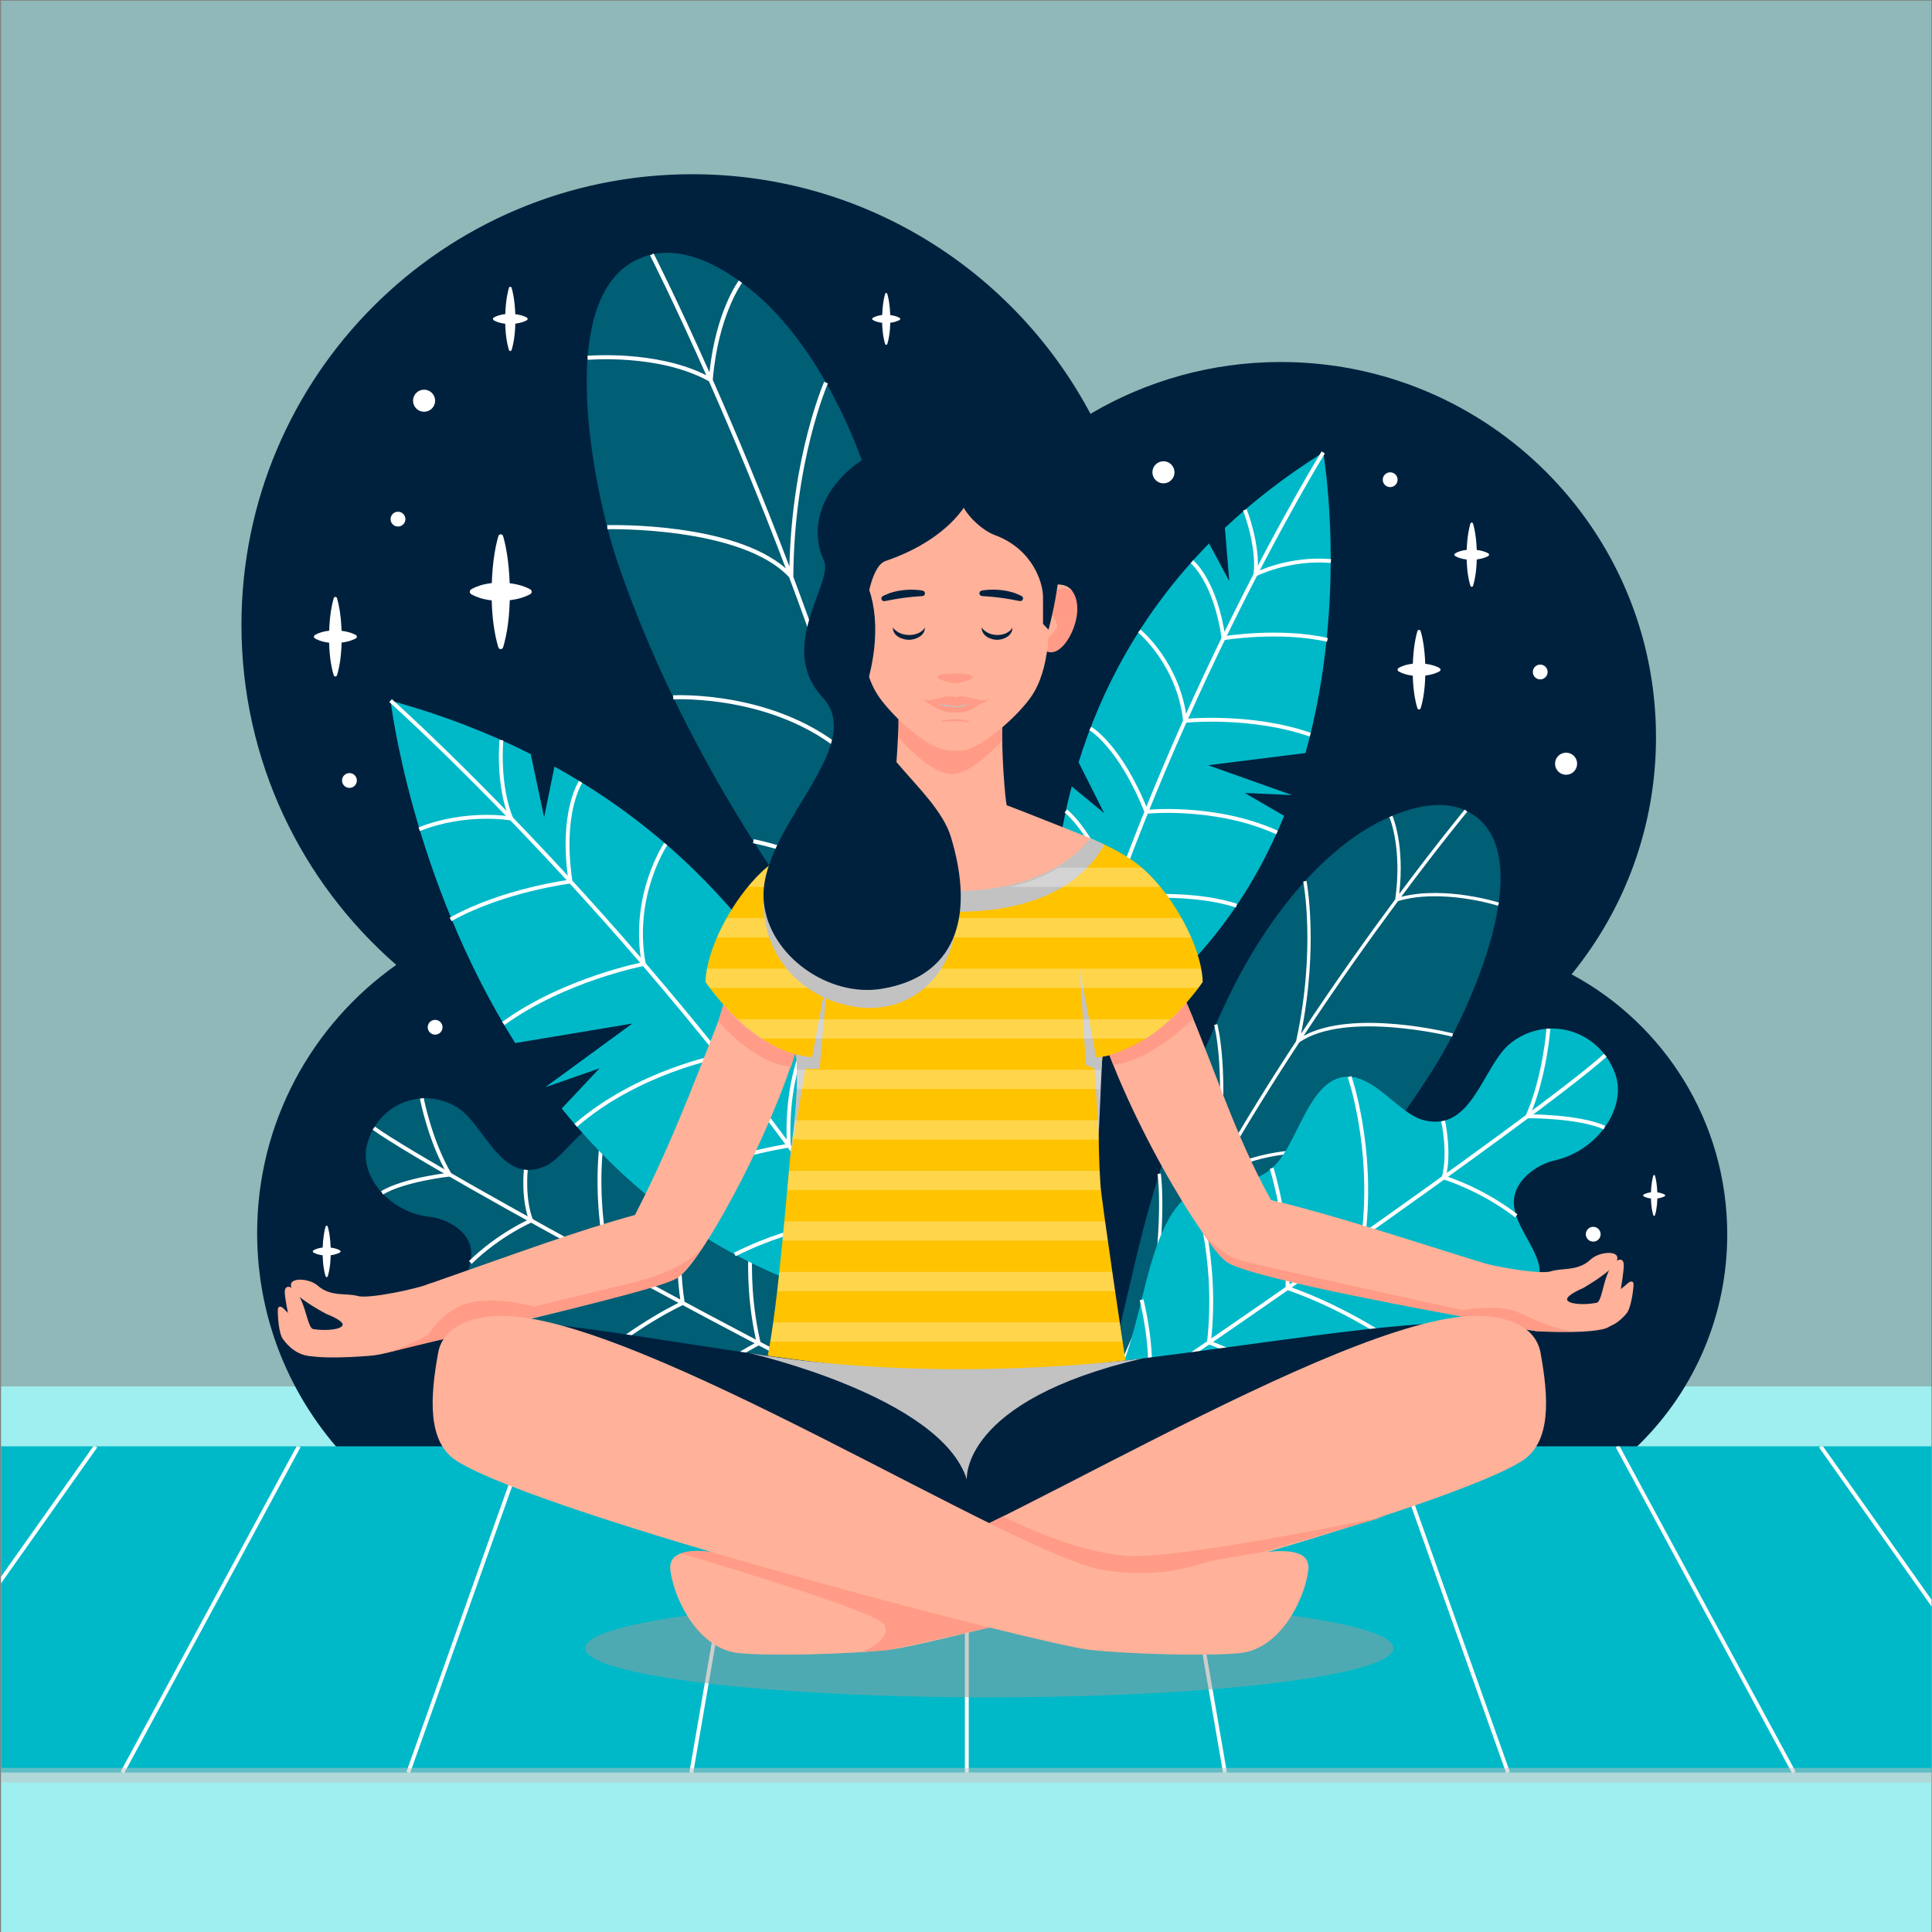 <?xml version="1.0" encoding="UTF-8" standalone="no"?>
<svg
   xmlns:dc="http://purl.org/dc/elements/1.1/"
   xmlns:cc="http://creativecommons.org/ns#"
   xmlns:rdf="http://www.w3.org/1999/02/22-rdf-syntax-ns#"
   xmlns:svg="http://www.w3.org/2000/svg"
   xmlns="http://www.w3.org/2000/svg"
   viewBox="0 0 666.667 666.667"
   height="666.667"
   width="666.667"
   xml:space="preserve"
   id="svg2"
   version="1.1"><rect x="0" y="0" width="666.667" height="666.667" fill="#808080" stroke="none"/><defs
     id="defs6"><clipPath
       id="clipPath20"
       clipPathUnits="userSpaceOnUse"><path
         id="path18"
         d="M 0,500 H 500 V 0 H 0 Z" /></clipPath><clipPath
       id="clipPath28"
       clipPathUnits="userSpaceOnUse"><path
         id="path26"
         d="M 0.274,500 H 500 V 141.23 H 0.274 Z" /></clipPath><clipPath
       id="clipPath46"
       clipPathUnits="userSpaceOnUse"><path
         id="path44"
         d="M 94.67,215.834 H 225.582 V 122.78 H 94.67 Z" /></clipPath><clipPath
       id="clipPath90"
       clipPathUnits="userSpaceOnUse"><path
         id="path88"
         d="M 286.988,291.738 H 388.451 V 137.934 H 286.988 Z" /></clipPath><clipPath
       id="clipPath110"
       clipPathUnits="userSpaceOnUse"><path
         id="path108"
         d="m 151.88,434.698 h 88.172 V 226.565 H 151.88 Z" /></clipPath><clipPath
       id="clipPath296"
       clipPathUnits="userSpaceOnUse"><path
         id="path294"
         d="m 0.275,38.667 h 499.726 v 87.059 H 0.275 Z" /></clipPath><clipPath
       id="clipPath304"
       clipPathUnits="userSpaceOnUse"><path
         id="path302"
         d="M -35.407,126.015 H 25.166 V 40.982 h -60.574 z" /></clipPath><clipPath
       id="clipPath320"
       clipPathUnits="userSpaceOnUse"><path
         id="path318"
         d="m 470.883,126.015 h 60.574 V 40.982 h -60.574 z" /></clipPath><clipPath
       id="clipPath336"
       clipPathUnits="userSpaceOnUse"><path
         id="path334"
         d="M 31.228,125.964 H 77.789 V 41.033 H 31.228 Z" /></clipPath><clipPath
       id="clipPath352"
       clipPathUnits="userSpaceOnUse"><path
         id="path350"
         d="m 418.261,125.964 h 46.56 V 41.033 h -46.56 z" /></clipPath><clipPath
       id="clipPath368"
       clipPathUnits="userSpaceOnUse"><path
         id="path366"
         d="m 105.198,125.894 h 30.999 V 41.103 h -30.999 z" /></clipPath><clipPath
       id="clipPath384"
       clipPathUnits="userSpaceOnUse"><path
         id="path382"
         d="m 359.854,125.894 h 30.998 V 41.103 h -30.998 z" /></clipPath><clipPath
       id="clipPath400"
       clipPathUnits="userSpaceOnUse"><path
         id="path398"
         d="m 178.458,125.811 h 15.57 V 41.187 h -15.57 z" /></clipPath><clipPath
       id="clipPath416"
       clipPathUnits="userSpaceOnUse"><path
         id="path414"
         d="m 302.021,125.811 h 15.572 V 41.187 h -15.572 z" /></clipPath><clipPath
       id="clipPath432"
       clipPathUnits="userSpaceOnUse"><path
         id="path430"
         d="m 249.774,123.27 h 1 V 41.272 h -1 z" /></clipPath><clipPath
       id="clipPath448"
       clipPathUnits="userSpaceOnUse"><path
         id="path446"
         d="M 0.274,42.491 H 500.274 V 38.667 H 0.274 Z" /></clipPath><clipPath
       id="clipPath462"
       clipPathUnits="userSpaceOnUse"><path
         id="path460"
         d="M 0,500 H 500 V 0 H 0 Z" /></clipPath><clipPath
       id="clipPath470"
       clipPathUnits="userSpaceOnUse"><path
         id="path468"
         d="M 151.517,86.197 H 360.698 V 60.742 H 151.517 Z" /></clipPath><clipPath
       id="clipPath570"
       clipPathUnits="userSpaceOnUse"><path
         id="path568"
         d="m 242.482,318.071 h 8.955 v -1.014 h -8.955 z" /></clipPath><clipPath
       id="clipPath586"
       clipPathUnits="userSpaceOnUse"><path
         id="path584"
         d="m 205.925,283.151 h 79.999 v -19.068 h -79.999 z" /></clipPath><clipPath
       id="clipPath606"
       clipPathUnits="userSpaceOnUse"><path
         id="path604"
         d="m 279.481,249.457 h 7.723 v -43.089 h -7.723 z" /></clipPath><clipPath
       id="clipPath634"
       clipPathUnits="userSpaceOnUse"><path
         id="path632"
         d="m 204.428,249.457 h 10.048 v -50.195 h -10.048 z" /></clipPath><clipPath
       id="clipPath662"
       clipPathUnits="userSpaceOnUse"><path
         id="path660"
         d="M 193.944,149.856 H 295.815 V 117.118 H 193.944 Z" /></clipPath><clipPath
       id="clipPath714"
       clipPathUnits="userSpaceOnUse"><path
         id="path712"
         d="m 231.293,293.582 c 0,0 -19.462,-8.602 -29.894,-15.813 v 0 l -0.01,0.005 c -1.249,-0.791 -2.507,-1.781 -3.751,-2.919 v 0 c -0.14,-0.127 -0.281,-0.253 -0.411,-0.378 v 0 c -7.485,-7.076 -14.28,-19.577 -14.619,-28.521 v 0 c 0,0 10.043,-15.213 23.549,-18.867 v 0 c 0.393,-6.491 0.14,-13.922 -1.157,-22.488 v 0 c -0.837,-5.524 -3.36,-42.719 -6.613,-57.084 v 0 c -0.32,-1.414 22.986,-2.646 48.984,-2.663 v 0 c 23.265,-0.013 43.189,1.936 44.074,2.735 v 0 c -0.116,-0.106 -6.357,42.144 -6.592,45.946 v 0 c -0.811,13.099 -0.449,23.967 0.551,33.038 v 0 c 14.697,2.344 25.945,19.383 25.945,19.383 v 0 c -0.402,10.588 -9.849,26.163 -18.781,31.818 v 0 l -0.006,-0.003 c -2.743,1.876 -6.435,3.711 -10.326,5.378 v 0 c -10.824,-15.115 -33.552,-13.753 -33.552,-13.753 v 0 l -14.872,2.472 7.106,27.827 z" /></clipPath><clipPath
       id="clipPath722"
       clipPathUnits="userSpaceOnUse"><path
         id="path720"
         d="M 168.374,275.528 H 320.667 V 152.808 H 168.374 Z" /></clipPath><clipPath
       id="clipPath754"
       clipPathUnits="userSpaceOnUse"><path
         id="path752"
         d="M 0,500 H 500 V 0 H 0 Z" /></clipPath><clipPath
       id="clipPath762"
       clipPathUnits="userSpaceOnUse"><path
         id="path760"
         d="m 197.619,268.035 h 49.384 v -28.827 h -49.384 z" /></clipPath></defs><g
     transform="matrix(1.333,0,0,-1.333,0,666.667)"
     id="g10"><path
       id="path12"
       style="fill:#9feff0;fill-opacity:1;fill-rule:nonzero;stroke:none"
       d="M 0.275,0 H 500.001 V 141.231 H 0.275 Z" /><g
       id="g14"><g
         clip-path="url(#clipPath20)"
         id="g16"><g
           id="g22"><g
             id="g24" /><g
             id="g34"><g
               style="opacity:0.5"
               id="g32"
               clip-path="url(#clipPath28)"><path
                 id="path30"
                 style="fill:#9feff0;fill-opacity:1;fill-rule:nonzero;stroke:none"
                 d="M 500,141.23 H 0.274 V 500 H 500 Z" /></g></g></g><g
           transform="translate(406.822,247.908)"
           id="g36"><path
             id="path38"
             style="fill:#00213e;fill-opacity:1;fill-rule:nonzero;stroke:none"
             d="m 0,0 c 13.66,16.731 21.857,38.099 21.857,61.383 0,53.639 -43.484,97.123 -97.125,97.123 -17.986,0 -34.824,-4.894 -49.27,-13.416 -19.598,36.897 -58.412,62.027 -103.103,62.027 -64.438,0 -116.676,-52.238 -116.676,-116.676 0,-35.117 15.517,-66.608 40.066,-87.999 -21.773,-15.381 -36.007,-40.727 -36.007,-69.414 0,-46.919 38.036,-84.954 84.954,-84.954 46.919,0 177.116,8.299 219.271,8.299 42.156,0 76.329,34.175 76.329,76.331 C 40.296,-38.174 23.983,-12.868 0,0" /></g><g
           id="g40"><g
             id="g42" /><g
             id="g54"><g
               style="opacity:0.4"
               id="g52"
               clip-path="url(#clipPath46)"><g
                 id="g50"
                 transform="translate(225.582,139.915)"><path
                   id="path48"
                   style="fill:#00b9c8;fill-opacity:1;fill-rule:nonzero;stroke:none"
                   d="m 0,0 c -14.582,7.095 -15.382,44.908 -31.948,48.474 -6.735,1.449 -11.668,-1.615 -17.765,3.6 -5.249,4.492 -9.318,16.369 -16.433,18.034 -7.643,1.786 -12.758,-9.403 -18.433,-11.837 -11.368,-4.881 -15.543,11.029 -22.808,15.383 -9.062,5.432 -20.592,0.681 -23.211,-9.865 -2.01,-8.098 5.913,-17.467 16.328,-18.597 3.727,-0.404 8.344,-2.697 10.028,-6.421 2.812,-6.216 -4.408,-13.445 -3.447,-19.354 1.477,-9.066 9.75,-12.659 17.719,-11.555 9.184,1.276 14.361,3.772 20.547,-4.714 4.54,-6.228 6.847,-14.145 14.075,-18.137 11.225,-6.2 20.052,2.381 28.605,8.76 9.572,7.14 14.436,7.63 24.978,2.239 0.307,-0.158 0.621,-0.315 0.943,-0.472 z" /></g></g></g></g><g
           transform="translate(96.749,208.079)"
           id="g56"><path
             id="path58"
             style="fill:none;stroke:#ffffff;stroke-width:1;stroke-linecap:butt;stroke-linejoin:miter;stroke-miterlimit:10;stroke-dasharray:none;stroke-opacity:1"
             d="M 0,0 C 16.926,-12.059 116.566,-65.326 128.459,-70.196" /></g><g
           transform="translate(156.572,210.106)"
           id="g60"><path
             id="path62"
             style="fill:none;stroke:#ffffff;stroke-width:1;stroke-linecap:butt;stroke-linejoin:miter;stroke-miterlimit:10;stroke-dasharray:none;stroke-opacity:1"
             d="m 0,0 c 0,0 -3.762,-17.017 1.07,-36.986 0,0 -20.569,-9.565 -35.579,-21.734" /></g><g
           transform="translate(109.196,215.801)"
           id="g64"><path
             id="path66"
             style="fill:none;stroke:#ffffff;stroke-width:1;stroke-linecap:butt;stroke-linejoin:miter;stroke-miterlimit:10;stroke-dasharray:none;stroke-opacity:1"
             d="m 0,0 c 0,0 2.049,-10.924 7.216,-19.731 0,0 -11.754,-1.279 -17.515,-4.727" /></g><g
           transform="translate(195.614,187.769)"
           id="g68"><path
             id="path70"
             style="fill:none;stroke:#ffffff;stroke-width:1;stroke-linecap:butt;stroke-linejoin:miter;stroke-miterlimit:10;stroke-dasharray:none;stroke-opacity:1"
             d="m 0,0 c 0,0 -3.756,-15.867 0.796,-35.376 0,0 -15.881,-7.902 -30.792,-23.818" /></g><g
           transform="translate(177.126,191.02)"
           id="g72"><path
             id="path74"
             style="fill:none;stroke:#ffffff;stroke-width:1;stroke-linecap:butt;stroke-linejoin:miter;stroke-miterlimit:10;stroke-dasharray:none;stroke-opacity:1"
             d="m 0,0 c 0,0 -2.647,-14.15 -0.387,-28.2 0,0 -11.582,-5.196 -23.971,-16.075" /></g><g
           transform="translate(136.114,197.303)"
           id="g76"><path
             id="path78"
             style="fill:none;stroke:#ffffff;stroke-width:1;stroke-linecap:butt;stroke-linejoin:miter;stroke-miterlimit:10;stroke-dasharray:none;stroke-opacity:1"
             d="m 0,0 c 0,0 -0.806,-7.5 1.386,-13.126 0,0 -8.241,-3.521 -15.752,-10.863" /></g><g
           transform="translate(210.869,164.107)"
           id="g80"><path
             id="path82"
             style="fill:none;stroke:#ffffff;stroke-width:1;stroke-linecap:butt;stroke-linejoin:miter;stroke-miterlimit:10;stroke-dasharray:none;stroke-opacity:1"
             d="m 0,0 c 0,0 -1.52,-11.082 0.525,-19.485 0,0 -12.49,-7.709 -21.231,-17.388" /></g><g
           id="g84"><g
             id="g86" /><g
             id="g98"><g
               style="opacity:0.4"
               id="g96"
               clip-path="url(#clipPath90)"><g
                 id="g94"
                 transform="translate(286.988,137.934)"><path
                   id="path92"
                   style="fill:#00b9c8;fill-opacity:1;fill-rule:nonzero;stroke:none"
                   d="m 0,0 c 0.443,9.941 4.043,23.249 6.662,34.646 5.436,23.684 13.773,47.233 24.231,69.178 7.5,15.738 19.238,32.755 34.003,42.603 7.092,4.73 19.148,9.994 27.614,5.918 C 113.107,142.43 92.75,99.609 85.152,87.258 64.524,53.734 33.076,21.93 0,0" /></g></g></g></g><g
           transform="translate(387.779,265.655)"
           id="g100"><path
             id="path102"
             style="fill:#ffffff;fill-opacity:1;fill-rule:nonzero;stroke:none"
             d="M 0,0 0.265,0.814 C 0.124,0.861 -13.517,5.21 -25.052,2.324 -14.987,15.844 -8.159,24.1 -7.949,24.352 l -0.662,0.545 C -8.82,24.648 -15.582,16.47 -25.571,3.065 -24.104,15.782 -27.205,22.99 -27.346,23.3 l -0.782,-0.347 c 0.036,-0.077 3.401,-7.877 1.525,-21.278 -7.016,-9.459 -15.501,-21.346 -24.382,-34.791 4.602,22.888 1.442,39.384 1.409,39.553 L -50.419,6.27 c 0.035,-0.171 3.356,-17.487 -1.837,-41.276 l -0.011,-0.054 c -6.715,-10.236 -13.624,-21.332 -20.268,-32.918 3.286,24.534 -0.086,37.211 -0.121,37.342 l -0.826,-0.23 c 0.035,-0.13 3.557,-13.35 -0.195,-39.091 l -10e-4,-0.015 c -5.127,-9.024 -10.077,-18.327 -14.642,-27.738 2.432,19.403 1.041,28.31 1.026,28.404 l -0.847,-0.14 c 0.015,-0.097 1.512,-9.657 -1.368,-30.728 -4.337,-9.096 -8.296,-18.28 -11.681,-27.397 l 0.802,-0.301 c 3.381,9.107 7.336,18.286 11.673,27.373 10.969,9.452 32.194,8.869 32.409,8.863 l 0.029,0.857 c -0.21,0.007 -20.064,0.547 -31.586,-7.951 4.658,9.648 9.73,19.187 14.986,28.435 17.476,10.708 39.369,4.573 39.587,4.511 l 0.24,0.822 c -0.217,0.067 -21.408,6.004 -38.977,-3.848 6.749,11.788 13.773,23.072 20.601,33.466 12.087,8.286 39.296,1.531 39.571,1.459 l 0.212,0.832 c -1.092,0.279 -25.73,6.391 -38.687,-0.62 8.912,13.486 17.426,25.41 24.452,34.885 C -14.394,4.592 -0.145,0.046 0,0" /></g><g
           id="g104"><g
             id="g106" /><g
             id="g118"><g
               style="opacity:0.4"
               id="g116"
               clip-path="url(#clipPath110)"><g
                 id="g114"
                 transform="translate(238.514,226.565)"><path
                   id="path112"
                   style="fill:#00b9c8;fill-opacity:1;fill-rule:nonzero;stroke:none"
                   d="m 0,0 c 2.155,12.043 1.434,28.975 1.375,43.352 -0.121,29.865 -3.757,60.361 -10.365,89.504 -4.743,20.901 -14.221,44.481 -29.267,60.283 -7.226,7.587 -20.264,17.157 -31.516,14.558 -27.381,-6.326 -14.539,-63.177 -8.763,-80.044 C -62.858,81.878 -33.739,35.235 0,0" /></g></g></g></g><g
           transform="translate(152.156,406.97)"
           id="g120"><path
             id="path122"
             style="fill:#ffffff;fill-opacity:1;fill-rule:nonzero;stroke:none"
             d="M 0,0 -0.097,1.048 C 0.084,1.066 17.619,2.597 30.672,-3.983 22.254,14.951 16.297,26.697 16.114,27.054 l 0.941,0.478 c 0.182,-0.356 6.082,-11.992 14.438,-30.767 1.678,15.647 7.344,23.454 7.596,23.788 l 0.846,-0.628 c -0.063,-0.083 -6.207,-8.528 -7.581,-25.105 5.858,-13.238 12.821,-29.787 19.84,-48.313 0.665,28.694 8.913,47.622 8.999,47.816 l 0.965,-0.428 C 62.069,-6.301 53.408,-26.169 53.206,-56.1 v -0.068 c 5.287,-14.089 10.574,-29.265 15.413,-44.953 2.688,30.308 10.156,44.601 10.232,44.746 l 0.931,-0.498 C 79.703,-57.02 71.907,-71.92 69.451,-103.804 l -0.003,-0.018 c 3.711,-12.207 7.134,-24.701 10.064,-37.222 2.328,23.925 6.403,34.233 6.445,34.341 l 0.978,-0.396 c -0.043,-0.111 -4.421,-11.174 -6.664,-37.221 2.743,-12.081 5.01,-24.166 6.607,-36.012 l -1.044,-0.144 c -1.596,11.836 -3.858,23.909 -6.602,35.981 -10.601,14.295 -36.212,19.335 -36.469,19.385 l 0.198,1.037 c 0.251,-0.048 24.207,-4.766 35.728,-18.073 -2.979,12.83 -6.484,25.643 -10.288,38.151 -18.065,17.566 -45.976,16.125 -46.256,16.108 l -0.063,1.054 c 0.277,0.018 27.294,1.413 45.701,-15.151 -4.907,15.959 -10.284,31.392 -15.661,45.702 -12.258,13.204 -46.713,12.453 -47.061,12.443 l -0.029,1.054 c 1.383,0.039 32.581,0.711 46.224,-11.197 C 44.213,-35.399 37.229,-18.8 31.361,-5.539 18.5,1.617 0.183,0.017 0,0" /></g><g
           transform="translate(233.468,160.567)"
           id="g124"><path
             id="path126"
             style="fill:#00b9c8;fill-opacity:1;fill-rule:nonzero;stroke:none"
             d="m 0,0 c 0,0 -2.144,39.755 -26.917,80.479 l -7.351,-10.96 3.119,17.588 c -13.234,19.744 -32.049,39.22 -58.783,54.007 l -2.688,-13.089 -3.464,16.336 c -10.831,5.45 -22.877,10.146 -36.275,13.829 0,0 5.365,-45.903 32.261,-88.644 l 30.329,5.062 -22.534,-16.488 14.038,4.892 -9.785,-10.405 C -68.331,28.085 -40.133,7.051 0,0" /></g><g
           transform="translate(101.108,318.757)"
           id="g128"><path
             id="path130"
             style="fill:none;stroke:#ffffff;stroke-width:1;stroke-linecap:butt;stroke-linejoin:miter;stroke-miterlimit:10;stroke-dasharray:none;stroke-opacity:1"
             d="M 0,0 C 0,0 75.778,-67.459 132.359,-158.19" /></g><g
           transform="translate(129.788,308.533)"
           id="g132"><path
             id="path134"
             style="fill:none;stroke:#ffffff;stroke-width:1;stroke-linecap:butt;stroke-linejoin:miter;stroke-miterlimit:10;stroke-dasharray:none;stroke-opacity:1"
             d="m 0,0 c 0,0 -1.082,-11.541 2.556,-20.301 0,0 -11.494,2.104 -23.824,-2.761" /></g><g
           transform="translate(150.315,297.728)"
           id="g136"><path
             id="path138"
             style="fill:none;stroke:#ffffff;stroke-width:1;stroke-linecap:butt;stroke-linejoin:miter;stroke-miterlimit:10;stroke-dasharray:none;stroke-opacity:1"
             d="m 0,0 c 0,0 -5.34,-7.819 -2.631,-25.796 0,0 -17.554,-2.22 -31.041,-9.81" /></g><g
           transform="translate(172.337,281.644)"
           id="g140"><path
             id="path142"
             style="fill:none;stroke:#ffffff;stroke-width:1;stroke-linecap:butt;stroke-linejoin:miter;stroke-miterlimit:10;stroke-dasharray:none;stroke-opacity:1"
             d="m 0,0 c 0,0 -8.968,-13.271 -5.697,-31.057 0,0 -20.46,-3.914 -36.353,-15.406" /></g><g
           transform="translate(195.785,256.773)"
           id="g144"><path
             id="path146"
             style="fill:none;stroke:#ffffff;stroke-width:1;stroke-linecap:butt;stroke-linejoin:miter;stroke-miterlimit:10;stroke-dasharray:none;stroke-opacity:1"
             d="m 0,0 c 0,0 -7.377,-7.647 -9.385,-30.04 0,0 -21.346,-3.993 -37.35,-17.92" /></g><g
           transform="translate(210.508,234.208)"
           id="g148"><path
             id="path150"
             style="fill:none;stroke:#ffffff;stroke-width:1;stroke-linecap:butt;stroke-linejoin:miter;stroke-miterlimit:10;stroke-dasharray:none;stroke-opacity:1"
             d="m 0,0 c 0,0 -7.293,-10.441 -6.318,-30.654 0,0 -22.116,-3.249 -36.43,-13.076" /></g><g
           transform="translate(223.288,205.707)"
           id="g152"><path
             id="path154"
             style="fill:none;stroke:#ffffff;stroke-width:1;stroke-linecap:butt;stroke-linejoin:miter;stroke-miterlimit:10;stroke-dasharray:none;stroke-opacity:1"
             d="m 0,0 c 0,0 -5.547,-9.935 -4.623,-22.512 0,0 -10.568,1.034 -28.453,-7.803" /></g><g
           transform="translate(275.14,226.472)"
           id="g156"><path
             id="path158"
             style="fill:#00b9c8;fill-opacity:1;fill-rule:nonzero;stroke:none"
             d="m 0,0 c 0,0 -7.699,31.981 2.285,70.078 l 8.412,-6.94 -6.627,13.189 c 5.811,18.758 16.101,38.624 33.771,56.652 l 5.222,-9.728 -1.118,13.753 c 7.284,6.874 15.712,13.44 25.449,19.523 0,0 6.603,-37.61 -4.587,-77.806 L 37.6,75.561 59.338,67.834 47.066,68.388 57.273,62.464 C 47.458,38.389 30.106,15.069 0,0" /></g><g
           transform="translate(342.533,382.998)"
           id="g160"><path
             id="path162"
             style="fill:none;stroke:#ffffff;stroke-width:1;stroke-linecap:butt;stroke-linejoin:miter;stroke-miterlimit:10;stroke-dasharray:none;stroke-opacity:1"
             d="M 0,0 C 0,0 -44.046,-71.321 -67.394,-156.527" /></g><g
           transform="translate(322.244,368.123)"
           id="g164"><path
             id="path166"
             style="fill:none;stroke:#ffffff;stroke-width:1;stroke-linecap:butt;stroke-linejoin:miter;stroke-miterlimit:10;stroke-dasharray:none;stroke-opacity:1"
             d="m 0,0 c 0,0 3.585,-8.881 2.776,-16.676 0,0 8.604,4.384 19.514,3.446" /></g><g
           transform="translate(308.548,354.717)"
           id="g168"><path
             id="path170"
             style="fill:none;stroke:#ffffff;stroke-width:1;stroke-linecap:butt;stroke-linejoin:miter;stroke-miterlimit:10;stroke-dasharray:none;stroke-opacity:1"
             d="m 0,0 c 0,0 6.075,-4.929 8.18,-19.801 0,0 14.423,2.393 26.895,-0.429" /></g><g
           transform="translate(294.915,336.779)"
           id="g172"><path
             id="path174"
             style="fill:none;stroke:#ffffff;stroke-width:1;stroke-linecap:butt;stroke-linejoin:miter;stroke-miterlimit:10;stroke-dasharray:none;stroke-opacity:1"
             d="m 0,0 c 0,0 10.236,-8.388 11.854,-23.24 0,0 17.122,1.738 32.42,-3.604" /></g><g
           transform="translate(282.231,311.545)"
           id="g176"><path
             id="path178"
             style="fill:none;stroke:#ffffff;stroke-width:1;stroke-linecap:butt;stroke-linejoin:miter;stroke-miterlimit:10;stroke-dasharray:none;stroke-opacity:1"
             d="m 0,0 c 0,0 7.647,-4.31 14.531,-21.563 0,0 17.845,1.885 33.806,-5.358" /></g><g
           transform="translate(275.908,290.201)"
           id="g180"><path
             id="path182"
             style="fill:none;stroke:#ffffff;stroke-width:1;stroke-linecap:butt;stroke-linejoin:miter;stroke-miterlimit:10;stroke-dasharray:none;stroke-opacity:1"
             d="m 0,0 c 0,0 8.244,-6.543 12.249,-22.774 0,0 18.278,2.654 31.933,-1.741" /></g><g
           transform="translate(272.529,264.617)"
           id="g184"><path
             id="path186"
             style="fill:none;stroke:#ffffff;stroke-width:1;stroke-linecap:butt;stroke-linejoin:miter;stroke-miterlimit:10;stroke-dasharray:none;stroke-opacity:1"
             d="m 0,0 c 0,0 6.739,-6.556 8.98,-16.731 0,0 8.124,3.317 24.373,0.549" /></g><g
           transform="translate(282.435,135.093)"
           id="g188"><path
             id="path190"
             style="fill:#00b9c8;fill-opacity:1;fill-rule:nonzero;stroke:none"
             d="m 0,0 c 15.146,9.714 11.113,51.484 28.903,57.564 7.235,2.474 13.068,-0.259 19.108,6.281 5.201,5.631 8.14,19.246 15.763,22.006 8.191,2.959 15.281,-8.704 21.85,-10.65 13.161,-3.899 15.694,14.174 23.134,19.915 9.278,7.162 22.6,3.428 26.857,-7.853 3.268,-8.662 -4.245,-20.016 -15.574,-22.614 -4.054,-0.93 -8.844,-4.056 -10.216,-8.38 -2.291,-7.214 6.605,-14.241 6.315,-20.875 C 115.69,25.21 107.041,20.175 98.115,20.356 87.83,20.568 81.802,22.646 76.089,12.494 71.895,5.04 70.381,-3.983 62.937,-9.322 51.372,-17.612 40.531,-9.306 30.277,-3.388 18.803,3.236 13.379,3.146 2.463,-4.166 2.145,-4.38 1.82,-4.594 1.486,-4.806 Z" /></g><g
           transform="translate(415.537,226.945)"
           id="g192"><path
             id="path194"
             style="fill:none;stroke:#ffffff;stroke-width:1;stroke-linecap:butt;stroke-linejoin:miter;stroke-miterlimit:10;stroke-dasharray:none;stroke-opacity:1"
             d="M 0,0 C -17.083,-15.484 -119.953,-87.13 -132.426,-94.04" /></g><g
           transform="translate(349.356,221.406)"
           id="g196"><path
             id="path198"
             style="fill:none;stroke:#ffffff;stroke-width:1;stroke-linecap:butt;stroke-linejoin:miter;stroke-miterlimit:10;stroke-dasharray:none;stroke-opacity:1"
             d="m 0,0 c 0,0 6.356,-18.263 3.627,-40.896 0,0 23.908,-7.866 42.028,-19.323" /></g><g
           transform="translate(400.817,233.838)"
           id="g200"><path
             id="path202"
             style="fill:none;stroke:#ffffff;stroke-width:1;stroke-linecap:butt;stroke-linejoin:miter;stroke-miterlimit:10;stroke-dasharray:none;stroke-opacity:1"
             d="m 0,0 c 0,0 -0.838,-12.302 -5.388,-22.68 0,0 13.118,0.118 19.915,-2.931" /></g><g
           transform="translate(309.238,191.717)"
           id="g204"><path
             id="path206"
             style="fill:none;stroke:#ffffff;stroke-width:1;stroke-linecap:butt;stroke-linejoin:miter;stroke-miterlimit:10;stroke-dasharray:none;stroke-opacity:1"
             d="m 0,0 c 0,0 6.201,-16.993 3.719,-39.082 0,0 18.527,-6.646 37.025,-22.243" /></g><g
           transform="translate(329.188,197.705)"
           id="g208"><path
             id="path210"
             style="fill:none;stroke:#ffffff;stroke-width:1;stroke-linecap:butt;stroke-linejoin:miter;stroke-miterlimit:10;stroke-dasharray:none;stroke-opacity:1"
             d="m 0,0 c 0,0 4.755,-15.248 4.09,-31.024 0,0 13.437,-4.221 28.505,-14.597" /></g><g
           transform="translate(373.56,209.957)"
           id="g212"><path
             id="path214"
             style="fill:none;stroke:#ffffff;stroke-width:1;stroke-linecap:butt;stroke-linejoin:miter;stroke-miterlimit:10;stroke-dasharray:none;stroke-opacity:1"
             d="m 0,0 c 0,0 1.862,-8.16 0.18,-14.645 0,0 9.538,-2.806 18.767,-9.922" /></g><g
           transform="translate(295.503,163.664)"
           id="g216"><path
             id="path218"
             style="fill:none;stroke:#ffffff;stroke-width:1;stroke-linecap:butt;stroke-linejoin:miter;stroke-miterlimit:10;stroke-dasharray:none;stroke-opacity:1"
             d="m 0,0 c 0,0 3.116,-12.014 1.954,-21.54 0,0 14.765,-6.87 25.654,-16.398" /></g><g
           transform="translate(92.149,335.716)"
           id="g220"><path
             id="path222"
             style="fill:#ffffff;fill-opacity:1;fill-rule:nonzero;stroke:none"
             d="m 0,0 c 0,0 -0.167,0.104 -0.458,0.238 -0.293,0.137 -0.709,0.303 -1.209,0.459 -0.592,0.182 -1.305,0.325 -2.061,0.418 -0.07,1.971 -0.254,3.863 -0.499,5.356 -0.156,0.938 -0.322,1.72 -0.458,2.268 -0.135,0.547 -0.239,0.86 -0.239,0.86 -0.042,0.124 -0.14,0.23 -0.274,0.274 -0.227,0.075 -0.472,-0.048 -0.547,-0.274 0,0 -0.105,-0.313 -0.239,-0.86 C -6.121,8.191 -6.286,7.409 -6.442,6.471 -6.686,4.983 -6.871,3.102 -6.94,1.14 -7.696,1.056 -8.411,0.916 -9.002,0.728 -9.502,0.568 -9.918,0.395 -10.21,0.25 -10.502,0.11 -10.669,0 -10.669,0 c -0.052,-0.035 -0.101,-0.082 -0.138,-0.138 -0.151,-0.226 -0.089,-0.532 0.138,-0.682 0,0 0.167,-0.112 0.459,-0.251 0.292,-0.144 0.708,-0.317 1.208,-0.477 0.588,-0.188 1.297,-0.326 2.046,-0.411 0.055,-1.962 0.231,-3.845 0.484,-5.332 0.159,-0.938 0.333,-1.721 0.477,-2.268 0.14,-0.547 0.25,-0.86 0.25,-0.86 0.043,-0.119 0.137,-0.22 0.266,-0.266 0.227,-0.08 0.474,0.039 0.555,0.266 0,0 0.11,0.313 0.25,0.86 0.144,0.547 0.318,1.33 0.476,2.268 0.256,1.493 0.431,3.385 0.484,5.356 0.751,0.094 1.459,0.236 2.047,0.417 0.5,0.157 0.916,0.321 1.209,0.459 C -0.167,-0.924 0,-0.82 0,-0.82 0.06,-0.783 0.114,-0.73 0.154,-0.666 0.295,-0.439 0.227,-0.141 0,0" /></g><g
           transform="translate(136.398,417.901)"
           id="g224"><path
             id="path226"
             style="fill:#ffffff;fill-opacity:1;fill-rule:nonzero;stroke:none"
             d="M 0,0 C 0,0 -0.135,0.084 -0.37,0.192 -0.605,0.303 -0.942,0.437 -1.346,0.562 -1.823,0.709 -2.398,0.825 -3.009,0.9 -3.065,2.491 -3.214,4.017 -3.412,5.222 -3.537,5.979 -3.671,6.611 -3.781,7.053 -3.89,7.494 -3.974,7.747 -3.974,7.747 -4.008,7.846 -4.087,7.932 -4.195,7.968 -4.378,8.028 -4.576,7.93 -4.637,7.747 c 0,0 -0.084,-0.253 -0.192,-0.694 C -4.94,6.611 -5.073,5.979 -5.199,5.222 -5.396,4.022 -5.545,2.503 -5.601,0.92 -6.211,0.852 -6.788,0.739 -7.265,0.587 -7.668,0.458 -8.005,0.318 -8.24,0.202 -8.476,0.089 -8.61,0 -8.61,0 c -0.042,-0.028 -0.082,-0.066 -0.111,-0.111 -0.122,-0.183 -0.072,-0.43 0.111,-0.552 0,0 0.134,-0.089 0.37,-0.202 0.235,-0.116 0.572,-0.256 0.975,-0.385 0.475,-0.151 1.046,-0.263 1.652,-0.331 0.043,-1.584 0.186,-3.103 0.39,-4.303 0.128,-0.758 0.268,-1.389 0.385,-1.831 0.112,-0.441 0.201,-0.694 0.201,-0.694 0.035,-0.095 0.111,-0.177 0.215,-0.214 0.183,-0.065 0.383,0.031 0.448,0.214 0,0 0.089,0.253 0.202,0.694 0.116,0.442 0.256,1.073 0.384,1.831 0.206,1.205 0.347,2.732 0.39,4.323 0.606,0.076 1.178,0.19 1.652,0.336 0.404,0.126 0.741,0.26 0.976,0.371 0.235,0.108 0.37,0.191 0.37,0.191 0.048,0.031 0.092,0.074 0.124,0.126 C 0.238,-0.354 0.183,-0.114 0,0" /></g><g
           transform="translate(385.281,356.867)"
           id="g228"><path
             id="path230"
             style="fill:#ffffff;fill-opacity:1;fill-rule:nonzero;stroke:none"
             d="M 0,0 C 0,0 -0.135,0.084 -0.369,0.192 -0.605,0.303 -0.941,0.437 -1.346,0.562 -1.823,0.71 -2.398,0.825 -3.009,0.9 -3.065,2.491 -3.214,4.018 -3.411,5.222 -3.536,5.979 -3.67,6.611 -3.781,7.053 -3.89,7.494 -3.975,7.747 -3.975,7.747 c -0.033,0.1 -0.112,0.185 -0.219,0.221 -0.185,0.06 -0.381,-0.038 -0.442,-0.221 0,0 -0.084,-0.253 -0.193,-0.694 C -4.939,6.611 -5.073,5.979 -5.199,5.222 -5.396,4.022 -5.545,2.503 -5.601,0.92 -6.211,0.852 -6.787,0.739 -7.265,0.587 -7.668,0.458 -8.005,0.318 -8.24,0.202 -8.476,0.089 -8.609,0 -8.609,0 c -0.042,-0.028 -0.082,-0.066 -0.112,-0.111 -0.122,-0.183 -0.071,-0.43 0.112,-0.551 0,0 0.133,-0.09 0.369,-0.202 0.235,-0.116 0.572,-0.257 0.975,-0.386 0.476,-0.15 1.047,-0.263 1.653,-0.331 0.043,-1.584 0.185,-3.103 0.389,-4.303 0.128,-0.758 0.268,-1.389 0.386,-1.831 0.111,-0.441 0.201,-0.694 0.201,-0.694 0.034,-0.095 0.111,-0.177 0.213,-0.214 0.185,-0.065 0.384,0.031 0.448,0.214 0,0 0.091,0.253 0.204,0.694 0.115,0.442 0.255,1.073 0.383,1.831 0.206,1.205 0.348,2.732 0.391,4.323 0.606,0.076 1.179,0.19 1.651,0.336 0.405,0.126 0.741,0.26 0.977,0.371 C -0.135,-0.746 0,-0.662 0,-0.662 0.049,-0.632 0.093,-0.589 0.125,-0.537 0.238,-0.354 0.183,-0.113 0,0" /></g><g
           transform="translate(372.671,327.179)"
           id="g232"><path
             id="path234"
             style="fill:#ffffff;fill-opacity:1;fill-rule:nonzero;stroke:none"
             d="m 0,0 c 0,0 -0.167,0.104 -0.459,0.238 -0.291,0.137 -0.708,0.303 -1.209,0.459 -0.591,0.182 -1.304,0.325 -2.06,0.419 -0.07,1.97 -0.254,3.862 -0.5,5.355 -0.155,0.938 -0.32,1.72 -0.458,2.268 -0.134,0.547 -0.238,0.86 -0.238,0.86 -0.042,0.124 -0.14,0.23 -0.273,0.274 -0.229,0.075 -0.473,-0.047 -0.548,-0.274 0,0 -0.104,-0.313 -0.239,-0.86 C -6.121,8.191 -6.287,7.409 -6.441,6.471 -6.686,4.983 -6.871,3.102 -6.94,1.14 -7.696,1.056 -8.411,0.916 -9.001,0.728 -9.502,0.568 -9.919,0.395 -10.21,0.25 -10.502,0.111 -10.669,0 -10.669,0 c -0.053,-0.035 -0.101,-0.082 -0.139,-0.138 -0.15,-0.226 -0.088,-0.532 0.139,-0.682 0,0 0.167,-0.112 0.459,-0.251 0.291,-0.144 0.708,-0.317 1.209,-0.477 0.588,-0.188 1.296,-0.326 2.046,-0.411 0.054,-1.962 0.23,-3.845 0.484,-5.332 0.159,-0.938 0.332,-1.721 0.476,-2.268 0.14,-0.547 0.25,-0.86 0.25,-0.86 0.043,-0.119 0.137,-0.22 0.265,-0.266 0.228,-0.08 0.475,0.039 0.556,0.266 0,0 0.11,0.313 0.25,0.86 0.145,0.547 0.318,1.33 0.476,2.268 0.256,1.494 0.431,3.385 0.484,5.356 0.752,0.094 1.459,0.236 2.046,0.417 0.501,0.157 0.918,0.322 1.209,0.459 C -0.167,-0.924 0,-0.82 0,-0.82 0.061,-0.783 0.114,-0.73 0.154,-0.666 0.295,-0.439 0.226,-0.141 0,0" /></g><g
           transform="translate(88.01,176.443)"
           id="g236"><path
             id="path238"
             style="fill:#ffffff;fill-opacity:1;fill-rule:nonzero;stroke:none"
             d="M 0,0 C 0,0 -0.107,0.068 -0.296,0.152 -0.484,0.242 -0.753,0.35 -1.077,0.45 -1.459,0.567 -1.919,0.66 -2.407,0.722 -2.453,1.994 -2.572,3.216 -2.73,4.179 -2.831,4.786 -2.938,5.291 -3.026,5.645 -3.113,5.998 -3.18,6.2 -3.18,6.2 -3.208,6.281 -3.271,6.348 -3.356,6.378 -3.505,6.427 -3.662,6.347 -3.711,6.2 c 0,0 -0.066,-0.202 -0.154,-0.555 C -3.954,5.291 -4.06,4.786 -4.16,4.179 -4.318,3.22 -4.437,2.004 -4.482,0.737 -4.97,0.682 -5.433,0.594 -5.814,0.471 -6.138,0.368 -6.406,0.255 -6.595,0.162 -6.783,0.073 -6.89,0 -6.89,0 c -0.035,-0.022 -0.066,-0.053 -0.089,-0.088 -0.099,-0.148 -0.058,-0.344 0.089,-0.441 0,0 0.107,-0.072 0.295,-0.163 0.189,-0.093 0.457,-0.204 0.781,-0.306 0.38,-0.123 0.838,-0.211 1.322,-0.267 0.035,-1.266 0.149,-2.483 0.312,-3.444 0.103,-0.606 0.215,-1.111 0.307,-1.465 0.092,-0.353 0.162,-0.555 0.162,-0.555 0.028,-0.076 0.089,-0.142 0.171,-0.171 0.149,-0.051 0.308,0.025 0.36,0.171 0,0 0.072,0.202 0.162,0.555 0.093,0.354 0.205,0.859 0.307,1.465 0.164,0.966 0.278,2.186 0.313,3.46 0.485,0.062 0.943,0.152 1.321,0.27 0.324,0.101 0.593,0.206 0.781,0.294 C -0.107,-0.596 0,-0.529 0,-0.529 0.041,-0.505 0.075,-0.471 0.101,-0.43 0.191,-0.283 0.146,-0.092 0,0" /></g><g
           transform="translate(430.933,190.883)"
           id="g240"><path
             id="path242"
             style="fill:#ffffff;fill-opacity:1;fill-rule:nonzero;stroke:none"
             d="m 0,0 c 0,0 -0.086,0.055 -0.235,0.122 -0.151,0.071 -0.364,0.155 -0.621,0.235 -0.304,0.094 -0.669,0.168 -1.057,0.216 -0.035,1.011 -0.131,1.982 -0.256,2.746 -0.08,0.482 -0.166,0.883 -0.235,1.165 -0.07,0.28 -0.122,0.44 -0.122,0.44 -0.023,0.064 -0.073,0.118 -0.141,0.142 -0.117,0.038 -0.242,-0.026 -0.281,-0.142 0,0 -0.053,-0.16 -0.122,-0.44 C -3.142,4.202 -3.226,3.801 -3.305,3.319 -3.431,2.557 -3.524,1.592 -3.562,0.586 -3.948,0.542 -4.315,0.472 -4.618,0.374 -4.875,0.293 -5.09,0.203 -5.239,0.129 -5.389,0.058 -5.473,0 -5.473,0 c -0.028,-0.018 -0.053,-0.042 -0.072,-0.07 -0.077,-0.117 -0.045,-0.274 0.072,-0.35 0,0 0.084,-0.058 0.234,-0.13 0.149,-0.073 0.364,-0.162 0.621,-0.243 0.301,-0.097 0.665,-0.167 1.05,-0.211 0.026,-1.007 0.118,-1.973 0.248,-2.737 0.081,-0.481 0.169,-0.882 0.244,-1.161 0.072,-0.283 0.128,-0.443 0.128,-0.443 0.023,-0.06 0.07,-0.112 0.135,-0.135 0.118,-0.041 0.245,0.019 0.287,0.135 0,0 0.057,0.16 0.129,0.443 0.074,0.279 0.163,0.68 0.242,1.161 0.133,0.768 0.222,1.737 0.25,2.75 0.384,0.049 0.749,0.12 1.049,0.214 0.257,0.08 0.47,0.164 0.621,0.234 C -0.086,-0.473 0,-0.42 0,-0.42 0.032,-0.4 0.059,-0.374 0.079,-0.341 0.15,-0.225 0.116,-0.072 0,0" /></g><g
           transform="translate(232.884,417.836)"
           id="g244"><path
             id="path246"
             style="fill:#ffffff;fill-opacity:1;fill-rule:nonzero;stroke:none"
             d="M 0,0 C 0,0 -0.109,0.069 -0.298,0.154 -0.489,0.245 -0.76,0.353 -1.086,0.454 -1.473,0.572 -1.937,0.667 -2.429,0.728 -2.474,2.011 -2.595,3.245 -2.755,4.216 -2.856,4.828 -2.965,5.337 -3.053,5.695 -3.141,6.05 -3.208,6.253 -3.208,6.253 -3.237,6.334 -3.3,6.404 -3.387,6.435 -3.536,6.482 -3.694,6.401 -3.745,6.253 c 0,0 -0.066,-0.203 -0.154,-0.558 C -3.989,5.337 -4.096,4.828 -4.197,4.216 -4.357,3.247 -4.477,2.022 -4.523,0.744 -5.014,0.688 -5.48,0.599 -5.865,0.475 -6.191,0.371 -6.463,0.258 -6.654,0.164 -6.844,0.073 -6.951,0 -6.951,0 -6.986,-0.022 -7.018,-0.053 -7.042,-0.089 -7.139,-0.238 -7.1,-0.436 -6.951,-0.534 c 0,0 0.107,-0.073 0.297,-0.164 0.191,-0.093 0.463,-0.206 0.789,-0.309 0.382,-0.123 0.845,-0.213 1.333,-0.268 0.034,-1.279 0.151,-2.505 0.315,-3.476 0.104,-0.611 0.216,-1.121 0.311,-1.476 0.091,-0.357 0.161,-0.561 0.161,-0.561 0.031,-0.077 0.091,-0.144 0.174,-0.173 0.148,-0.052 0.309,0.025 0.363,0.173 0,0 0.072,0.204 0.163,0.561 0.095,0.355 0.208,0.865 0.309,1.476 0.167,0.974 0.282,2.205 0.317,3.491 0.489,0.062 0.951,0.153 1.333,0.272 0.326,0.102 0.597,0.208 0.788,0.298 0.189,0.088 0.298,0.156 0.298,0.156 0.041,0.025 0.074,0.059 0.101,0.1 C 0.191,-0.286 0.148,-0.091 0,0" /></g><g
           transform="translate(137.314,347.535)"
           id="g248"><path
             id="path250"
             style="fill:#ffffff;fill-opacity:1;fill-rule:nonzero;stroke:none"
             d="m 0,0 c 0,0 -0.241,0.15 -0.662,0.344 -0.421,0.198 -1.022,0.436 -1.743,0.662 -0.853,0.263 -1.882,0.469 -2.972,0.603 -0.101,2.843 -0.367,5.572 -0.72,7.725 -0.225,1.354 -0.464,2.482 -0.661,3.271 -0.195,0.79 -0.345,1.241 -0.345,1.241 -0.061,0.179 -0.202,0.331 -0.395,0.395 -0.328,0.109 -0.68,-0.068 -0.789,-0.395 0,0 -0.151,-0.451 -0.345,-1.241 C -8.829,11.816 -9.067,10.688 -9.292,9.334 -9.644,7.188 -9.911,4.475 -10.011,1.645 -11.102,1.523 -12.132,1.321 -12.985,1.05 -13.707,0.819 -14.307,0.569 -14.729,0.361 -15.149,0.16 -15.389,0 -15.389,0 c -0.075,-0.05 -0.146,-0.118 -0.199,-0.198 -0.217,-0.327 -0.128,-0.768 0.199,-0.985 0,0 0.24,-0.161 0.66,-0.362 0.422,-0.207 1.022,-0.457 1.744,-0.688 0.849,-0.27 1.87,-0.47 2.952,-0.593 0.078,-2.83 0.332,-5.546 0.698,-7.691 0.229,-1.354 0.48,-2.482 0.688,-3.271 0.201,-0.79 0.36,-1.24 0.36,-1.24 0.061,-0.172 0.198,-0.318 0.383,-0.384 0.327,-0.115 0.685,0.057 0.801,0.384 0,0 0.159,0.45 0.361,1.24 0.208,0.789 0.458,1.917 0.687,3.271 0.368,2.155 0.621,4.884 0.698,7.727 1.083,0.135 2.105,0.34 2.952,0.601 0.721,0.226 1.322,0.463 1.743,0.662 C -0.241,-1.333 0,-1.183 0,-1.183 0.086,-1.129 0.165,-1.053 0.222,-0.96 0.426,-0.633 0.326,-0.203 0,0" /></g><g
           transform="translate(112.639,396.394)"
           id="g252"><path
             id="path254"
             style="fill:#ffffff;fill-opacity:1;fill-rule:nonzero;stroke:none"
             d="m 0,0 c 0,-1.579 -1.281,-2.859 -2.859,-2.859 -1.582,0 -2.861,1.28 -2.861,2.859 0,1.58 1.279,2.86 2.861,2.86 C -1.281,2.86 0,1.58 0,0" /></g><g
           transform="translate(304.035,377.863)"
           id="g256"><path
             id="path258"
             style="fill:#ffffff;fill-opacity:1;fill-rule:nonzero;stroke:none"
             d="m 0,0 c 0,-1.579 -1.28,-2.859 -2.859,-2.859 -1.581,0 -2.86,1.28 -2.86,2.859 0,1.58 1.279,2.86 2.86,2.86 C -1.28,2.86 0,1.58 0,0" /></g><g
           transform="translate(408.263,302.426)"
           id="g260"><path
             id="path262"
             style="fill:#ffffff;fill-opacity:1;fill-rule:nonzero;stroke:none"
             d="m 0,0 c 0,-1.579 -1.28,-2.859 -2.858,-2.859 -1.582,0 -2.862,1.28 -2.862,2.859 0,1.58 1.28,2.86 2.862,2.86 C -1.28,2.86 0,1.58 0,0" /></g><g
           transform="translate(104.943,365.74)"
           id="g264"><path
             id="path266"
             style="fill:#ffffff;fill-opacity:1;fill-rule:nonzero;stroke:none"
             d="m 0,0 c 0,-1.059 -0.859,-1.917 -1.917,-1.917 -1.061,0 -1.918,0.858 -1.918,1.917 0,1.059 0.857,1.917 1.918,1.917 C -0.859,1.917 0,1.059 0,0" /></g><g
           transform="translate(114.557,234.208)"
           id="g268"><path
             id="path270"
             style="fill:#ffffff;fill-opacity:1;fill-rule:nonzero;stroke:none"
             d="m 0,0 c 0,-1.06 -0.858,-1.917 -1.917,-1.917 -1.061,0 -1.918,0.857 -1.918,1.917 0,1.059 0.857,1.917 1.918,1.917 C -0.858,1.917 0,1.059 0,0" /></g><g
           transform="translate(92.377,298.084)"
           id="g272"><path
             id="path274"
             style="fill:#ffffff;fill-opacity:1;fill-rule:nonzero;stroke:none"
             d="m 0,0 c 0,-1.059 -0.859,-1.917 -1.917,-1.917 -1.061,0 -1.918,0.858 -1.918,1.917 0,1.059 0.857,1.918 1.918,1.918 C -0.859,1.918 0,1.059 0,0" /></g><g
           transform="translate(361.782,375.946)"
           id="g276"><path
             id="path278"
             style="fill:#ffffff;fill-opacity:1;fill-rule:nonzero;stroke:none"
             d="m 0,0 c 0,-1.059 -0.859,-1.917 -1.917,-1.917 -1.06,0 -1.918,0.858 -1.918,1.917 0,1.059 0.858,1.917 1.918,1.917 C -0.859,1.917 0,1.059 0,0" /></g><g
           transform="translate(400.625,326.172)"
           id="g280"><path
             id="path282"
             style="fill:#ffffff;fill-opacity:1;fill-rule:nonzero;stroke:none"
             d="m 0,0 c 0,-1.059 -0.859,-1.917 -1.917,-1.917 -1.06,0 -1.918,0.858 -1.918,1.917 0,1.059 0.858,1.917 1.918,1.917 C -0.859,1.917 0,1.059 0,0" /></g><g
           transform="translate(414.345,180.627)"
           id="g284"><path
             id="path286"
             style="fill:#ffffff;fill-opacity:1;fill-rule:nonzero;stroke:none"
             d="m 0,0 c 0,-1.059 -0.858,-1.917 -1.916,-1.917 -1.061,0 -1.918,0.858 -1.918,1.917 0,1.06 0.857,1.918 1.918,1.918 C -0.858,1.918 0,1.06 0,0" /></g></g></g><path
       id="path288"
       style="fill:#00b9c8;fill-opacity:1;fill-rule:nonzero;stroke:none"
       d="m 0.275,41.271 h 499.726 v 84.454 H 0.275 Z" /><g
       id="g290"><g
         clip-path="url(#clipPath296)"
         id="g292"><g
           id="g298"><g
             id="g300" /><g
             id="g312"><g
               id="g310"
               clip-path="url(#clipPath304)"><g
                 id="g308"
                 transform="translate(24.758,125.726)"><path
                   id="path306"
                   style="fill:none;stroke:#ffffff;stroke-width:1;stroke-linecap:butt;stroke-linejoin:miter;stroke-miterlimit:10;stroke-dasharray:none;stroke-opacity:1"
                   d="M 0,0 -59.757,-84.454" /></g></g></g></g><g
           id="g314"><g
             id="g316" /><g
             id="g328"><g
               id="g326"
               clip-path="url(#clipPath320)"><g
                 id="g324"
                 transform="translate(471.291,125.726)"><path
                   id="path322"
                   style="fill:none;stroke:#ffffff;stroke-width:1;stroke-linecap:butt;stroke-linejoin:miter;stroke-miterlimit:10;stroke-dasharray:none;stroke-opacity:1"
                   d="M 0,0 59.758,-84.454" /></g></g></g></g><g
           id="g330"><g
             id="g332" /><g
             id="g344"><g
               id="g342"
               clip-path="url(#clipPath336)"><g
                 id="g340"
                 transform="translate(77.349,125.726)"><path
                   id="path338"
                   style="fill:none;stroke:#ffffff;stroke-width:1;stroke-linecap:butt;stroke-linejoin:miter;stroke-miterlimit:10;stroke-dasharray:none;stroke-opacity:1"
                   d="M 0,0 -45.681,-84.454" /></g></g></g></g><g
           id="g346"><g
             id="g348" /><g
             id="g360"><g
               id="g358"
               clip-path="url(#clipPath352)"><g
                 id="g356"
                 transform="translate(418.7,125.726)"><path
                   id="path354"
                   style="fill:none;stroke:#ffffff;stroke-width:1;stroke-linecap:butt;stroke-linejoin:miter;stroke-miterlimit:10;stroke-dasharray:none;stroke-opacity:1"
                   d="M 0,0 45.682,-84.454" /></g></g></g></g><g
           id="g362"><g
             id="g364" /><g
             id="g376"><g
               id="g374"
               clip-path="url(#clipPath368)"><g
                 id="g372"
                 transform="translate(135.726,125.726)"><path
                   id="path370"
                   style="fill:none;stroke:#ffffff;stroke-width:1;stroke-linecap:butt;stroke-linejoin:miter;stroke-miterlimit:10;stroke-dasharray:none;stroke-opacity:1"
                   d="M 0,0 -30.057,-84.454" /></g></g></g></g><g
           id="g378"><g
             id="g380" /><g
             id="g392"><g
               id="g390"
               clip-path="url(#clipPath384)"><g
                 id="g388"
                 transform="translate(360.324,125.726)"><path
                   id="path386"
                   style="fill:none;stroke:#ffffff;stroke-width:1;stroke-linecap:butt;stroke-linejoin:miter;stroke-miterlimit:10;stroke-dasharray:none;stroke-opacity:1"
                   d="M 0,0 30.057,-84.454" /></g></g></g></g><g
           id="g394"><g
             id="g396" /><g
             id="g408"><g
               id="g406"
               clip-path="url(#clipPath400)"><g
                 id="g404"
                 transform="translate(193.535,125.726)"><path
                   id="path402"
                   style="fill:none;stroke:#ffffff;stroke-width:1;stroke-linecap:butt;stroke-linejoin:miter;stroke-miterlimit:10;stroke-dasharray:none;stroke-opacity:1"
                   d="M 0,0 -14.584,-84.454" /></g></g></g></g><g
           id="g410"><g
             id="g412" /><g
             id="g424"><g
               id="g422"
               clip-path="url(#clipPath416)"><g
                 id="g420"
                 transform="translate(302.515,125.726)"><path
                   id="path418"
                   style="fill:none;stroke:#ffffff;stroke-width:1;stroke-linecap:butt;stroke-linejoin:miter;stroke-miterlimit:10;stroke-dasharray:none;stroke-opacity:1"
                   d="M 0,0 14.585,-84.454" /></g></g></g></g><g
           id="g426"><g
             id="g428" /><g
             id="g440"><g
               id="g438"
               clip-path="url(#clipPath432)"><g
                 id="g436"
                 transform="translate(250.274,41.272)"><path
                   id="path434"
                   style="fill:none;stroke:#ffffff;stroke-width:1;stroke-linecap:butt;stroke-linejoin:miter;stroke-miterlimit:10;stroke-dasharray:none;stroke-opacity:1"
                   d="M 0,0 V 81.998" /></g></g></g></g><g
           id="g442"><g
             id="g444" /><g
             id="g454"><g
               style="opacity:0.5"
               id="g452"
               clip-path="url(#clipPath448)"><path
                 id="path450"
                 style="fill:#c2c2c2;fill-opacity:1;fill-rule:nonzero;stroke:none"
                 d="m 500.274,42.491 h -500 v -3.824 h 500 z" /></g></g></g></g></g><g
       id="g456"><g
         clip-path="url(#clipPath462)"
         id="g458"><g
           id="g464"><g
             id="g466" /><g
             id="g478"><g
               style="opacity:0.5"
               id="g476"
               clip-path="url(#clipPath470)"><g
                 id="g474"
                 transform="translate(360.698,73.47)"><path
                   id="path472"
                   style="fill:#9c9c9c;fill-opacity:1;fill-rule:nonzero;stroke:none"
                   d="m 0,0 c 0,-7.029 -46.827,-12.728 -104.591,-12.728 -57.763,0 -104.591,5.699 -104.591,12.728 0,7.029 46.828,12.728 104.591,12.728 C -46.827,12.728 0,7.029 0,0" /></g></g></g></g><g
           transform="translate(288.125,272.868)"
           id="g480"><path
             id="path482"
             style="fill:#ffb199;fill-opacity:1;fill-rule:nonzero;stroke:none"
             d="m 0,0 c 16.537,-9.959 12.692,-17.718 19.009,-32.291 6.994,-16.134 12.584,-34.517 21.908,-51.116 14.702,-3.45 30.608,-8.692 53.219,-15.738 10.707,-2.655 9.331,-16.666 1.649,-15.377 -8.82,1.478 -60.296,11.423 -65.679,14.727 -6.279,3.852 -28.285,40.556 -35.097,66.275 z" /></g><g
           transform="translate(203.364,275.361)"
           id="g484"><path
             id="path486"
             style="fill:#ffb199;fill-opacity:1;fill-rule:nonzero;stroke:none"
             d="m 0,0 c -16.175,-10.538 -12.012,-25.821 -17.809,-40.607 -6.419,-16.372 -12.457,-32.222 -21.188,-49.141 -14.572,-3.968 -30.283,-9.768 -52.63,-17.607 -10.606,-3.033 -8.737,-16.986 -1.106,-15.427 8.763,1.789 59.856,13.548 65.118,17.039 6.139,4.071 26.835,41.529 32.734,67.474 z" /></g><g
           transform="translate(311.349,245.956)"
           id="g488"><path
             id="path490"
             style="fill:#ffc300;fill-opacity:1;fill-rule:nonzero;stroke:none"
             d="m 0,0 c -0.401,10.588 -9.849,26.162 -18.781,31.818 l -0.005,-0.003 c -2.743,1.876 -6.436,3.711 -10.327,5.378 -16.395,-22.447 -59.686,-12.621 -80.837,-5.381 l -0.009,0.006 c -1.249,-0.791 -2.508,-1.781 -3.751,-2.92 -0.141,-0.126 -0.281,-0.252 -0.412,-0.377 C -121.607,21.445 -128.401,8.944 -128.74,0 c 0,0 10.042,-15.213 23.548,-18.867 0.394,-6.491 0.141,-13.922 -1.157,-22.488 -0.836,-5.524 -3.36,-42.719 -6.613,-57.083 -0.32,-1.415 22.986,-2.647 48.984,-2.664 23.266,-0.013 43.19,1.936 44.075,2.735 -0.117,-0.106 -6.358,42.143 -6.593,45.946 -0.811,13.099 -0.448,23.967 0.552,33.038 C -11.247,-17.039 0,0 0,0" /></g><g
           transform="translate(219.888,326.388)"
           id="g492"><path
             id="path494"
             style="fill:#00213e;fill-opacity:1;fill-rule:nonzero;stroke:none"
             d="m 0,0 3.778,-24.348 12.638,-0.839 V -7.683 L 2.156,3.147 Z" /></g><g
           transform="translate(273.153,344.845)"
           id="g496"><path
             id="path498"
             style="fill:#00213e;fill-opacity:1;fill-rule:nonzero;stroke:none"
             d="m 0,0 c -1.741,-7.727 -0.179,-17.95 1.68,-26.051 2.773,-12.093 -3.421,-25.76 -20.7,-19.035 -17.034,6.629 3.97,30.442 3.97,30.442 z" /></g><g
           transform="translate(232.586,313.921)"
           id="g500"><path
             id="path502"
             style="fill:#ffb199;fill-opacity:1;fill-rule:nonzero;stroke:none"
             d="m 0,0 c 0.035,-4.696 -0.968,-17.591 -1.293,-20.339 l -21.5,-10.677 c 15.773,-17.091 57.957,-19.905 72.447,0.246 0,0 -21.68,8.655 -21.617,8.489 -0.399,1.051 -1.455,14.14 -1.136,21.062 z" /></g><g
           transform="translate(232.586,313.921)"
           id="g504"><path
             id="path506"
             style="fill:#ff9b86;fill-opacity:1;fill-rule:nonzero;stroke:none"
             d="m 0,0 c 0,0 0.214,-1.725 0.035,-4.696 0,0 8.007,-9.47 13.72,-9.466 5.719,0.004 13.011,8.761 13.011,8.761 0,0 -0.125,5.863 0.135,8.309 z" /></g><g
           transform="translate(278.767,340.888)"
           id="g508"><path
             id="path510"
             style="fill:#ff9b86;fill-opacity:1;fill-rule:nonzero;stroke:none"
             d="m 0,0 c -0.655,-4.891 -4.442,-11.167 -8.074,-9.279 -2.927,1.527 -5.394,4.063 -4.748,8.956 0.645,4.894 3.21,7.293 7.092,8.08 C -1.538,8.601 0.641,4.891 0,0" /></g><g
           transform="translate(277.606,347.062)"
           id="g512"><path
             id="path514"
             style="fill:#ffb199;fill-opacity:1;fill-rule:nonzero;stroke:none"
             d="m 0,0 c -0.784,0.971 -4.982,1.489 -6.194,-2.188 l 0.45,3.469 c 0,0 1.342,0.636 2.957,0.38 C -0.714,1.328 0,0 0,0" /></g><g
           transform="translate(215.641,340.851)"
           id="g516"><path
             id="path518"
             style="fill:#ff9b86;fill-opacity:1;fill-rule:nonzero;stroke:none"
             d="m 0,0 c 0.652,-4.89 4.45,-11.161 8.084,-9.27 2.924,1.53 5.383,4.07 4.731,8.963 C 12.164,4.584 9.601,6.981 5.712,7.762 1.525,8.604 -0.651,4.891 0,0" /></g><g
           transform="translate(216.79,347.025)"
           id="g520"><path
             id="path522"
             style="fill:#ffb199;fill-opacity:1;fill-rule:nonzero;stroke:none"
             d="M 0,0 C 0.786,0.972 4.982,1.494 6.196,-2.18 L 5.742,1.287 c 0,0 -1.343,0.635 -2.952,0.376 C 0.709,1.33 0,0 0,0" /></g><g
           transform="translate(271.862,351.06)"
           id="g524"><path
             id="path526"
             style="fill:#ffb199;fill-opacity:1;fill-rule:nonzero;stroke:none"
             d="m 0,0 c 0.008,-13.615 -11.024,-24.663 -24.642,-24.673 -13.619,-0.007 -24.661,11.027 -24.671,24.643 -0.01,18.282 11.02,27.082 24.641,27.089 C -11.056,27.068 -0.01,17.9 0,0" /></g><g
           transform="translate(271.862,351.06)"
           id="g528"><path
             id="path530"
             style="fill:#ffb199;fill-opacity:1;fill-rule:nonzero;stroke:none"
             d="m 0,0 c 0.008,-13.187 0.014,-24.226 -5.01,-31.398 -3.024,-4.319 -10.885,-11.745 -16.581,-13.63 -1.415,-0.465 -5.468,-0.234 -6.874,0.263 -5.656,1.998 -12.908,9.226 -15.801,13.344 -5.032,7.165 -5.037,18.204 -5.047,31.391" /></g><g
           transform="translate(262.092,337.668)"
           id="g532"><path
             id="path534"
             style="fill:#00213e;fill-opacity:1;fill-rule:nonzero;stroke:none"
             d="m 0,0 c 0.003,-2.24 -2.424,-3.165 -3.985,-3.165 -1.561,0 -3.988,0.921 -3.993,3.161 C -6.039,-2.678 -1.361,-2.451 0,0" /></g><g
           transform="translate(239.416,337.668)"
           id="g536"><path
             id="path538"
             style="fill:#00213e;fill-opacity:1;fill-rule:nonzero;stroke:none"
             d="m 0,0 c 0.003,-2.24 -2.519,-3.165 -4.141,-3.165 -1.621,0 -4.142,0.92 -4.147,3.161 C -6.275,-2.678 -1.415,-2.451 0,0" /></g><g
           transform="translate(254.078,347.221)"
           id="g540"><path
             id="path542"
             style="fill:#00213e;fill-opacity:1;fill-rule:nonzero;stroke:none"
             d="M 0,0 C 0,0 0.148,0.04 0.446,0.083 0.743,0.127 1.156,0.187 1.65,0.221 2.146,0.256 2.723,0.264 3.344,0.271 3.962,0.232 4.625,0.226 5.281,0.125 5.937,0.024 6.598,-0.042 7.2,-0.221 c 0.604,-0.164 1.172,-0.28 1.635,-0.484 0.934,-0.376 1.528,-0.669 1.528,-0.669 0.345,-0.17 0.487,-0.588 0.317,-0.933 -0.137,-0.276 -0.431,-0.422 -0.72,-0.381 l -0.075,0.01 c 0,0 -0.626,0.087 -1.523,0.283 -0.442,0.116 -0.988,0.155 -1.549,0.273 -0.56,0.118 -1.175,0.171 -1.782,0.269 -0.606,0.099 -1.224,0.131 -1.798,0.212 -0.576,0.047 -1.117,0.119 -1.58,0.139 -0.924,0.067 -1.542,0.111 -1.542,0.111 -0.388,0.029 -0.68,0.367 -0.652,0.755 0.021,0.306 0.236,0.553 0.517,0.629 z" /></g><g
           transform="translate(238.788,345.82)"
           id="g544"><path
             id="path546"
             style="fill:#00213e;fill-opacity:1;fill-rule:nonzero;stroke:none"
             d="m 0,0 c 0,0 -0.617,-0.045 -1.542,-0.113 -0.462,-0.02 -1.003,-0.093 -1.579,-0.14 -0.572,-0.082 -1.19,-0.114 -1.796,-0.213 -0.606,-0.099 -1.221,-0.152 -1.782,-0.271 -0.559,-0.118 -1.105,-0.159 -1.547,-0.275 -0.895,-0.197 -1.521,-0.285 -1.521,-0.285 l -0.074,-0.011 c -0.381,-0.053 -0.733,0.212 -0.786,0.593 -0.043,0.304 0.119,0.591 0.38,0.721 0,0 0.593,0.295 1.526,0.671 0.463,0.205 1.031,0.322 1.634,0.487 0.602,0.18 1.262,0.245 1.918,0.347 0.656,0.102 1.319,0.109 1.937,0.148 C -2.611,1.652 -2.035,1.645 -1.54,1.61 -1.047,1.577 -0.633,1.517 -0.336,1.474 -0.039,1.431 0.109,1.391 0.109,1.391 L 0.133,1.384 C 0.509,1.282 0.731,0.895 0.629,0.519 0.549,0.223 0.29,0.022 0,0" /></g><g
           transform="translate(242.9,325.181)"
           id="g548"><path
             id="path550"
             style="fill:#ff9b86;fill-opacity:1;fill-rule:nonzero;stroke:none"
             d="M 0,0 C 1.579,0.747 7.264,0.807 8.614,0.006 9.959,-0.799 5.766,-1.874 4.307,-1.875 2.848,-1.875 -1.261,-0.69 0,0" /></g><g
           transform="translate(250.753,313.187)"
           id="g552"><path
             id="path554"
             style="fill:#ff9b86;fill-opacity:1;fill-rule:nonzero;stroke:none"
             d="M 0,0 C 0,0 -2.138,0.266 -3.607,0.262 -5.074,0.258 -6.878,0.02 -6.878,0.02 -7.982,0.348 -4.734,0.762 -3.537,0.763 -2.338,0.763 1.036,0.282 0,0" /></g><g
           transform="translate(256.158,319.239)"
           id="g556"><path
             id="path558"
             style="fill:#ff9b86;fill-opacity:1;fill-rule:nonzero;stroke:none"
             d="M 0,0 C -2.271,-1.428 -6.23,1.46 -8.761,0.389 H -9.015 C -11.545,1.46 -15.504,-1.428 -17.775,0 -16.055,-1.915 -1.856,-2.596 0,0" /></g><g
           transform="translate(255.281,318.571)"
           id="g560"><path
             id="path562"
             style="fill:#ff9b86;fill-opacity:1;fill-rule:nonzero;stroke:none"
             d="m 0,0 c -2.135,-0.673 -4.925,-3.68 -8.011,-2.722 -2.252,-0.844 -6.578,1.864 -7.855,2.79 l 7.855,-0.957 z" /></g><g
           id="g564"><g
             id="g566" /><g
             id="g578"><g
               id="g576"
               clip-path="url(#clipPath570)"><g
                 id="g574"
                 transform="translate(242.482,318.071)"><path
                   id="path572"
                   style="fill:#c2c2c2;fill-opacity:1;fill-rule:nonzero;stroke:none"
                   d="M 0,0 C 0.811,-0.188 1.797,-0.346 2.83,-0.445 3.501,-0.51 4.192,-0.834 4.867,-0.843 5.496,-0.853 6.111,-0.55 6.684,-0.5 7.583,-0.42 8.376,-0.26 8.955,0 8.955,0 7.267,-1.014 4.866,-1.014 2.466,-1.014 0,0 0,0" /></g></g></g></g><g
           id="g580"><g
             id="g582" /><g
             id="g594"><g
               id="g592"
               clip-path="url(#clipPath586)"><g
                 id="g590"
                 transform="translate(205.925,280.668)"><path
                   id="path588"
                   style="fill:#c2c2c2;fill-opacity:1;fill-rule:nonzero;stroke:none"
                   d="m 0,0 c 8.74,-10.615 23.103,-16.585 41.446,-16.585 18.343,0 31.876,5.71 38.553,17.401 l -3.684,1.666 c 0,0 -8.895,-13.711 -35.033,-13.711 -26.138,0 -37.414,13.466 -37.414,13.466 z" /></g></g></g></g><g
           transform="translate(308.879,236.443)"
           id="g596"><path
             id="path598"
             style="fill:#ff9b86;fill-opacity:1;fill-rule:nonzero;stroke:none"
             d="m 0,0 c 0,0 -10.354,-10.701 -20.697,-11.977 l -0.978,2.542 c 0,0 11.564,3.028 19.93,13.569 z" /></g><g
           id="g600"><g
             id="g602" /><g
             id="g614"><g
               id="g612"
               clip-path="url(#clipPath606)"><g
                 id="g610"
                 transform="translate(279.481,249.457)"><path
                   id="path608"
                   style="fill:#c2c2c2;fill-opacity:1;fill-rule:nonzero;stroke:none"
                   d="m 0,0 1.644,-24.99 2.217,-1.02 1.068,-17.079 0.928,20.294 1.866,0.347 -3.454,-0.641 z" /></g></g></g></g><g
           transform="translate(383.91,158.346)"
           id="g616"><path
             id="path618"
             style="fill:#ffb199;fill-opacity:1;fill-rule:nonzero;stroke:none"
             d="m 0,0 c 3.111,-0.405 10.511,-2.545 13.883,-2.812 2.74,-0.215 15.333,-0.684 18.545,1.018 2.008,0.97 4.041,13.643 4,16.128 -0.039,2.484 -2.698,1.58 -4.276,-2.461 C 30.943,8.779 30.567,4.754 29.385,4.527 25.687,3.828 21.819,4.27 21.746,5.418 c -0.072,1.147 4.113,2.905 4.113,2.905 0,0 6.225,3.564 8.106,5.999 3.137,4.058 -3.684,3.743 -6.089,1.442 -3.28,-3.141 -7.484,-2.143 -10.266,-3.072 -2.865,-0.938 -15.952,1.382 -19.259,2.686" /></g><g
           transform="translate(418.199,165.5)"
           id="g620"><path
             id="path622"
             style="fill:#ffb199;fill-opacity:1;fill-rule:nonzero;stroke:none"
             d="M 0,0 C 1.17,0.736 2.337,1.667 3.213,2.466 3.802,3.003 4.769,3.225 4.672,1.912 4.502,-0.396 3.878,-4.088 2.913,-5.3 1.4,-7.199 -1.3,-9.438 -4.8,-9.3 -8.301,-9.161 -3,-5.5 -3,-5.5 Z" /></g><g
           transform="translate(185.973,235.868)"
           id="g624"><path
             id="path626"
             style="fill:#ff9b86;fill-opacity:1;fill-rule:nonzero;stroke:none"
             d="m 0,0 c 0,0 8.462,-10.671 18.806,-11.946 l 0.997,3.269 c 0,0 -10.149,2.348 -18.515,12.889 z" /></g><g
           id="g628"><g
             id="g630" /><g
             id="g642"><g
               id="g640"
               clip-path="url(#clipPath634)"><g
                 id="g638"
                 transform="translate(214.476,249.457)"><path
                   id="path636"
                   style="fill:#c2c2c2;fill-opacity:1;fill-rule:nonzero;stroke:none"
                   d="m 0,0 -2.31,-26.01 h -3.683 l -4.055,-24.185 c 0,0 2.197,15.106 1.87,24.66 -0.133,3.883 -0.522,3.269 -0.522,3.269 l 4.431,-0.823 z" /></g></g></g></g><g
           transform="translate(110.631,152.579)"
           id="g644"><path
             id="path646"
             style="fill:#ffb199;fill-opacity:1;fill-rule:nonzero;stroke:none"
             d="m 0,0 c -3.094,-0.516 -10.414,-2.914 -13.774,-3.3 -2.73,-0.313 -15.299,-1.225 -18.569,0.362 -2.041,0.898 -4.521,13.49 -4.568,15.975 -0.048,2.484 2.64,1.676 4.36,-2.308 1.317,-3.048 1.836,-7.058 3.026,-7.243 3.718,-0.568 7.569,0.01 7.602,1.16 0.031,1.15 -4.214,2.758 -4.214,2.758 0,0 -6.345,3.341 -8.312,5.708 -3.278,3.945 3.549,3.872 6.034,1.657 3.389,-3.023 7.556,-1.877 10.368,-2.706 2.897,-0.837 15.894,1.943 19.153,3.364" /></g><g
           transform="translate(76.433,158.705)"
           id="g648"><path
             id="path650"
             style="fill:#ffb199;fill-opacity:1;fill-rule:nonzero;stroke:none"
             d="m 0,0 c -1.114,0.817 -2.212,1.829 -3.028,2.688 -0.549,0.579 -1.498,0.869 -1.495,-0.447 0.004,-2.315 0.363,-6.042 1.239,-7.319 1.373,-2.003 3.906,-4.429 7.407,-4.541 3.502,-0.112 -1.524,3.918 -1.524,3.918 z" /></g><g
           transform="translate(118.121,156.672)"
           id="g652"><path
             id="path654"
             style="fill:#00213e;fill-opacity:1;fill-rule:nonzero;stroke:none"
             d="m 0,0 c 16.129,6.696 82.629,-11.815 130.379,-11.815 47.75,0 123.75,18.25 142.5,11.25 L 138.379,-57.554 3.629,-9.39 Z" /></g><g
           id="g656"><g
             id="g658" /><g
             id="g670"><g
               id="g668"
               clip-path="url(#clipPath662)"><g
                 id="g666"
                 transform="translate(193.944,149.856)"><path
                   id="path664"
                   style="fill:#c2c2c2;fill-opacity:1;fill-rule:nonzero;stroke:none"
                   d="m 0,0 c 0,0 49.604,-11.238 56.33,-32.738 0,0 -1.767,20.384 45.541,31.371 0,0 -50.935,-7.119 -101.871,1.367" /></g></g></g></g><g
           transform="translate(310.58,182.126)"
           id="g672"><path
             id="path674"
             style="fill:#ff9b86;fill-opacity:1;fill-rule:nonzero;stroke:none"
             d="m 0,0 c 0,0 4.545,-6.758 10.92,-8.383 6.375,-1.625 57,-12.75 57,-12.75 0,0 9.625,1.533 14.25,-0.483 4.625,-2.017 10.807,-5.366 17.341,-5.067 l -12.298,0.091 -21.182,4.139 c 0,0 -50.398,8.966 -58.38,13.4 C 4.92,-7.883 0,0 0,0" /></g><g
           transform="translate(182.608,178.206)"
           id="g676"><path
             id="path678"
             style="fill:#ff9b86;fill-opacity:1;fill-rule:nonzero;stroke:none"
             d="m 0,0 c -3.109,-4.516 -9.775,-7.954 -19.275,-10.229 -9.5,-2.276 -25,-6.095 -25,-6.095 0,0 -9.5,2.668 -16.5,1.077 -7,-1.591 -10.833,-8.258 -10.833,-8.258 0,0 -6.817,-3.922 -12.826,-5.211 0,0 15.826,3.711 21.826,5.378 6,1.667 52.666,11.55 55.749,14.75 C -3.777,-5.388 0,0 0,0" /></g><g
           transform="translate(398.803,149.882)"
           id="g680"><path
             id="path682"
             style="fill:#ffb199;fill-opacity:1;fill-rule:nonzero;stroke:none"
             d="m 0,0 c 2.064,-11.414 2.904,-23.17 -4.928,-28.019 -23.025,-14.235 -151.017,-47.438 -163.828,-48.828 -10.4,-1.128 -30.541,-1.663 -38.833,-0.834 -10,1 -16.507,13.055 -17.666,21.334 -1.167,8.333 14.828,4.135 22.948,2.972 5.371,-0.77 12.789,-5.316 29.794,-2.857 22.257,3.218 120.257,65.868 155.967,65.86 C -9.736,9.626 -1.354,7.491 0,0" /></g><g
           transform="translate(176.287,98.008)"
           id="g684"><path
             id="path686"
             style="fill:#ff9b86;fill-opacity:1;fill-rule:nonzero;stroke:none"
             d="m 0,0 c 0,0 50.713,-14.806 52.713,-18.473 2,-3.667 -5.662,-7.065 -5.662,-7.065 l 6.709,0.565 26.06,5.79 L 9.088,0 C 9.088,0 4.121,1.473 0,0" /></g><g
           transform="translate(259.641,107.586)"
           id="g688"><path
             id="path690"
             style="fill:#ff9b86;fill-opacity:1;fill-rule:nonzero;stroke:none"
             d="M 0,0 C 0,0 17.068,-8.996 31.693,-10.218 45.193,-11.346 99.026,0 99.026,0 L 20.607,-22.561 -10.647,-5.204 Z" /></g><g
           transform="translate(113.411,149.882)"
           id="g692"><path
             id="path694"
             style="fill:#ffb199;fill-opacity:1;fill-rule:nonzero;stroke:none"
             d="m 0,0 c -2.063,-11.414 -2.903,-23.17 4.928,-28.019 23.026,-14.235 151.018,-47.438 163.828,-48.828 10.401,-1.128 30.541,-1.663 38.833,-0.834 10,1 16.507,13.055 17.666,21.334 1.167,8.333 -14.828,4.135 -22.948,2.972 -5.371,-0.77 -12.789,-5.316 -29.794,-2.857 C 150.256,-53.014 52.256,9.636 16.546,9.628 9.737,9.626 1.354,7.491 0,0" /></g><g
           transform="translate(252.622,377.603)"
           id="g696"><path
             id="path698"
             style="fill:#00213e;fill-opacity:1;fill-rule:nonzero;stroke:none"
             d="m 0,0 c 0,-8.359 -8.997,-17.859 -23.497,-22.734 -3.75,-1.5 -5.25,-11.875 -5.125,-16.625 l -1.204,-0.576 c 0,0 -7.796,23.201 2.579,36.951 C -16.872,10.766 0,0 0,0" /></g><g
           transform="translate(271.667,342.118)"
           id="g700"><path
             id="path702"
             style="fill:#ffb199;fill-opacity:1;fill-rule:nonzero;stroke:none"
             d="M 0,0 C 0,0 2.084,-2.917 2,-4.083 1.916,-5.25 -0.917,-7.616 -0.917,-7.616 Z" /></g><g
           transform="translate(252.622,377.603)"
           id="g704"><path
             id="path706"
             style="fill:#00213e;fill-opacity:1;fill-rule:nonzero;stroke:none"
             d="m 0,0 c 0,0 -3.084,0.002 -4.139,-4.109 -1.154,-4.5 5.134,-10.449 9.017,-11.875 9.875,-3.628 12.5,-12.398 12.5,-16.012 v -6.988 l 1.412,-1.5 c 0,0 4.588,15.875 2.588,28.25 C 19.378,0.141 5.481,3.391 0,0" /></g></g></g><g
       id="g708"><g
         clip-path="url(#clipPath714)"
         id="g710"><g
           id="g716"><g
             id="g718" /><g
             id="g746"><g
               style="opacity:0.3"
               id="g744"
               clip-path="url(#clipPath722)"><path
                 id="path724"
                 style="fill:#ffffff;fill-opacity:1;fill-rule:nonzero;stroke:none"
                 d="M 298.041,152.808 H 191 v 5 h 107.041 z" /><path
                 id="path726"
                 style="fill:#ffffff;fill-opacity:1;fill-rule:nonzero;stroke:none"
                 d="M 298.041,165.888 H 191 v 5 h 107.041 z" /><path
                 id="path728"
                 style="fill:#ffffff;fill-opacity:1;fill-rule:nonzero;stroke:none"
                 d="M 298.041,178.968 H 191 v 5 h 107.041 z" /><path
                 id="path730"
                 style="fill:#ffffff;fill-opacity:1;fill-rule:nonzero;stroke:none"
                 d="M 298.041,192.048 H 191 v 5 h 107.041 z" /><path
                 id="path732"
                 style="fill:#ffffff;fill-opacity:1;fill-rule:nonzero;stroke:none"
                 d="M 298.041,205.128 H 191 v 5 h 107.041 z" /><path
                 id="path734"
                 style="fill:#ffffff;fill-opacity:1;fill-rule:nonzero;stroke:none"
                 d="M 298.041,218.208 H 191 v 5 h 107.041 z" /><path
                 id="path736"
                 style="fill:#ffffff;fill-opacity:1;fill-rule:nonzero;stroke:none"
                 d="M 320.667,231.288 H 168.374 v 5 h 152.293 z" /><path
                 id="path738"
                 style="fill:#ffffff;fill-opacity:1;fill-rule:nonzero;stroke:none"
                 d="M 320.667,244.368 H 168.374 v 5 h 152.293 z" /><path
                 id="path740"
                 style="fill:#ffffff;fill-opacity:1;fill-rule:nonzero;stroke:none"
                 d="M 316,257.448 H 173.041 v 5 H 316 Z" /><path
                 id="path742"
                 style="fill:#ffffff;fill-opacity:1;fill-rule:nonzero;stroke:none"
                 d="M 307,270.528 H 182.041 v 5 H 307 Z" /></g></g></g></g></g><g
       id="g748"><g
         clip-path="url(#clipPath754)"
         id="g750"><g
           id="g756"><g
             id="g758" /><g
             id="g770"><g
               id="g768"
               clip-path="url(#clipPath762)"><g
                 id="g766"
                 transform="translate(197.64,268.035)"><path
                   id="path764"
                   style="fill:#c2c2c2;fill-opacity:1;fill-rule:nonzero;stroke:none"
                   d="M 0,0 C -0.64,-18 13.361,-28.076 26.194,-28.789 39.027,-29.5 47.576,-20.104 49.32,-10.219 51.065,-0.334 0,0 0,0" /></g></g></g></g><g
           transform="translate(256.75,378.12)"
           id="g772"><path
             id="path774"
             style="fill:#00213e;fill-opacity:1;fill-rule:nonzero;stroke:none"
             d="m 0,0 c -1.5,3.999 -17.537,12.249 -31.081,4.499 -13.544,-7.75 -16.23,-19.532 -12.419,-27.5 2.75,-5.75 -12.424,-22.458 -0.337,-35.479 12.087,-13.021 -17.123,-34.301 -15.18,-53.133 1.425,-13.805 16.743,-24.638 30.581,-22.336 18.511,3.08 24.308,17.864 17.86,39.235 -4.022,13.331 -26.064,24.833 -21.674,39.901 3.469,11.906 2.52,23.522 -2.456,29.562" /></g></g></g></g></svg>
